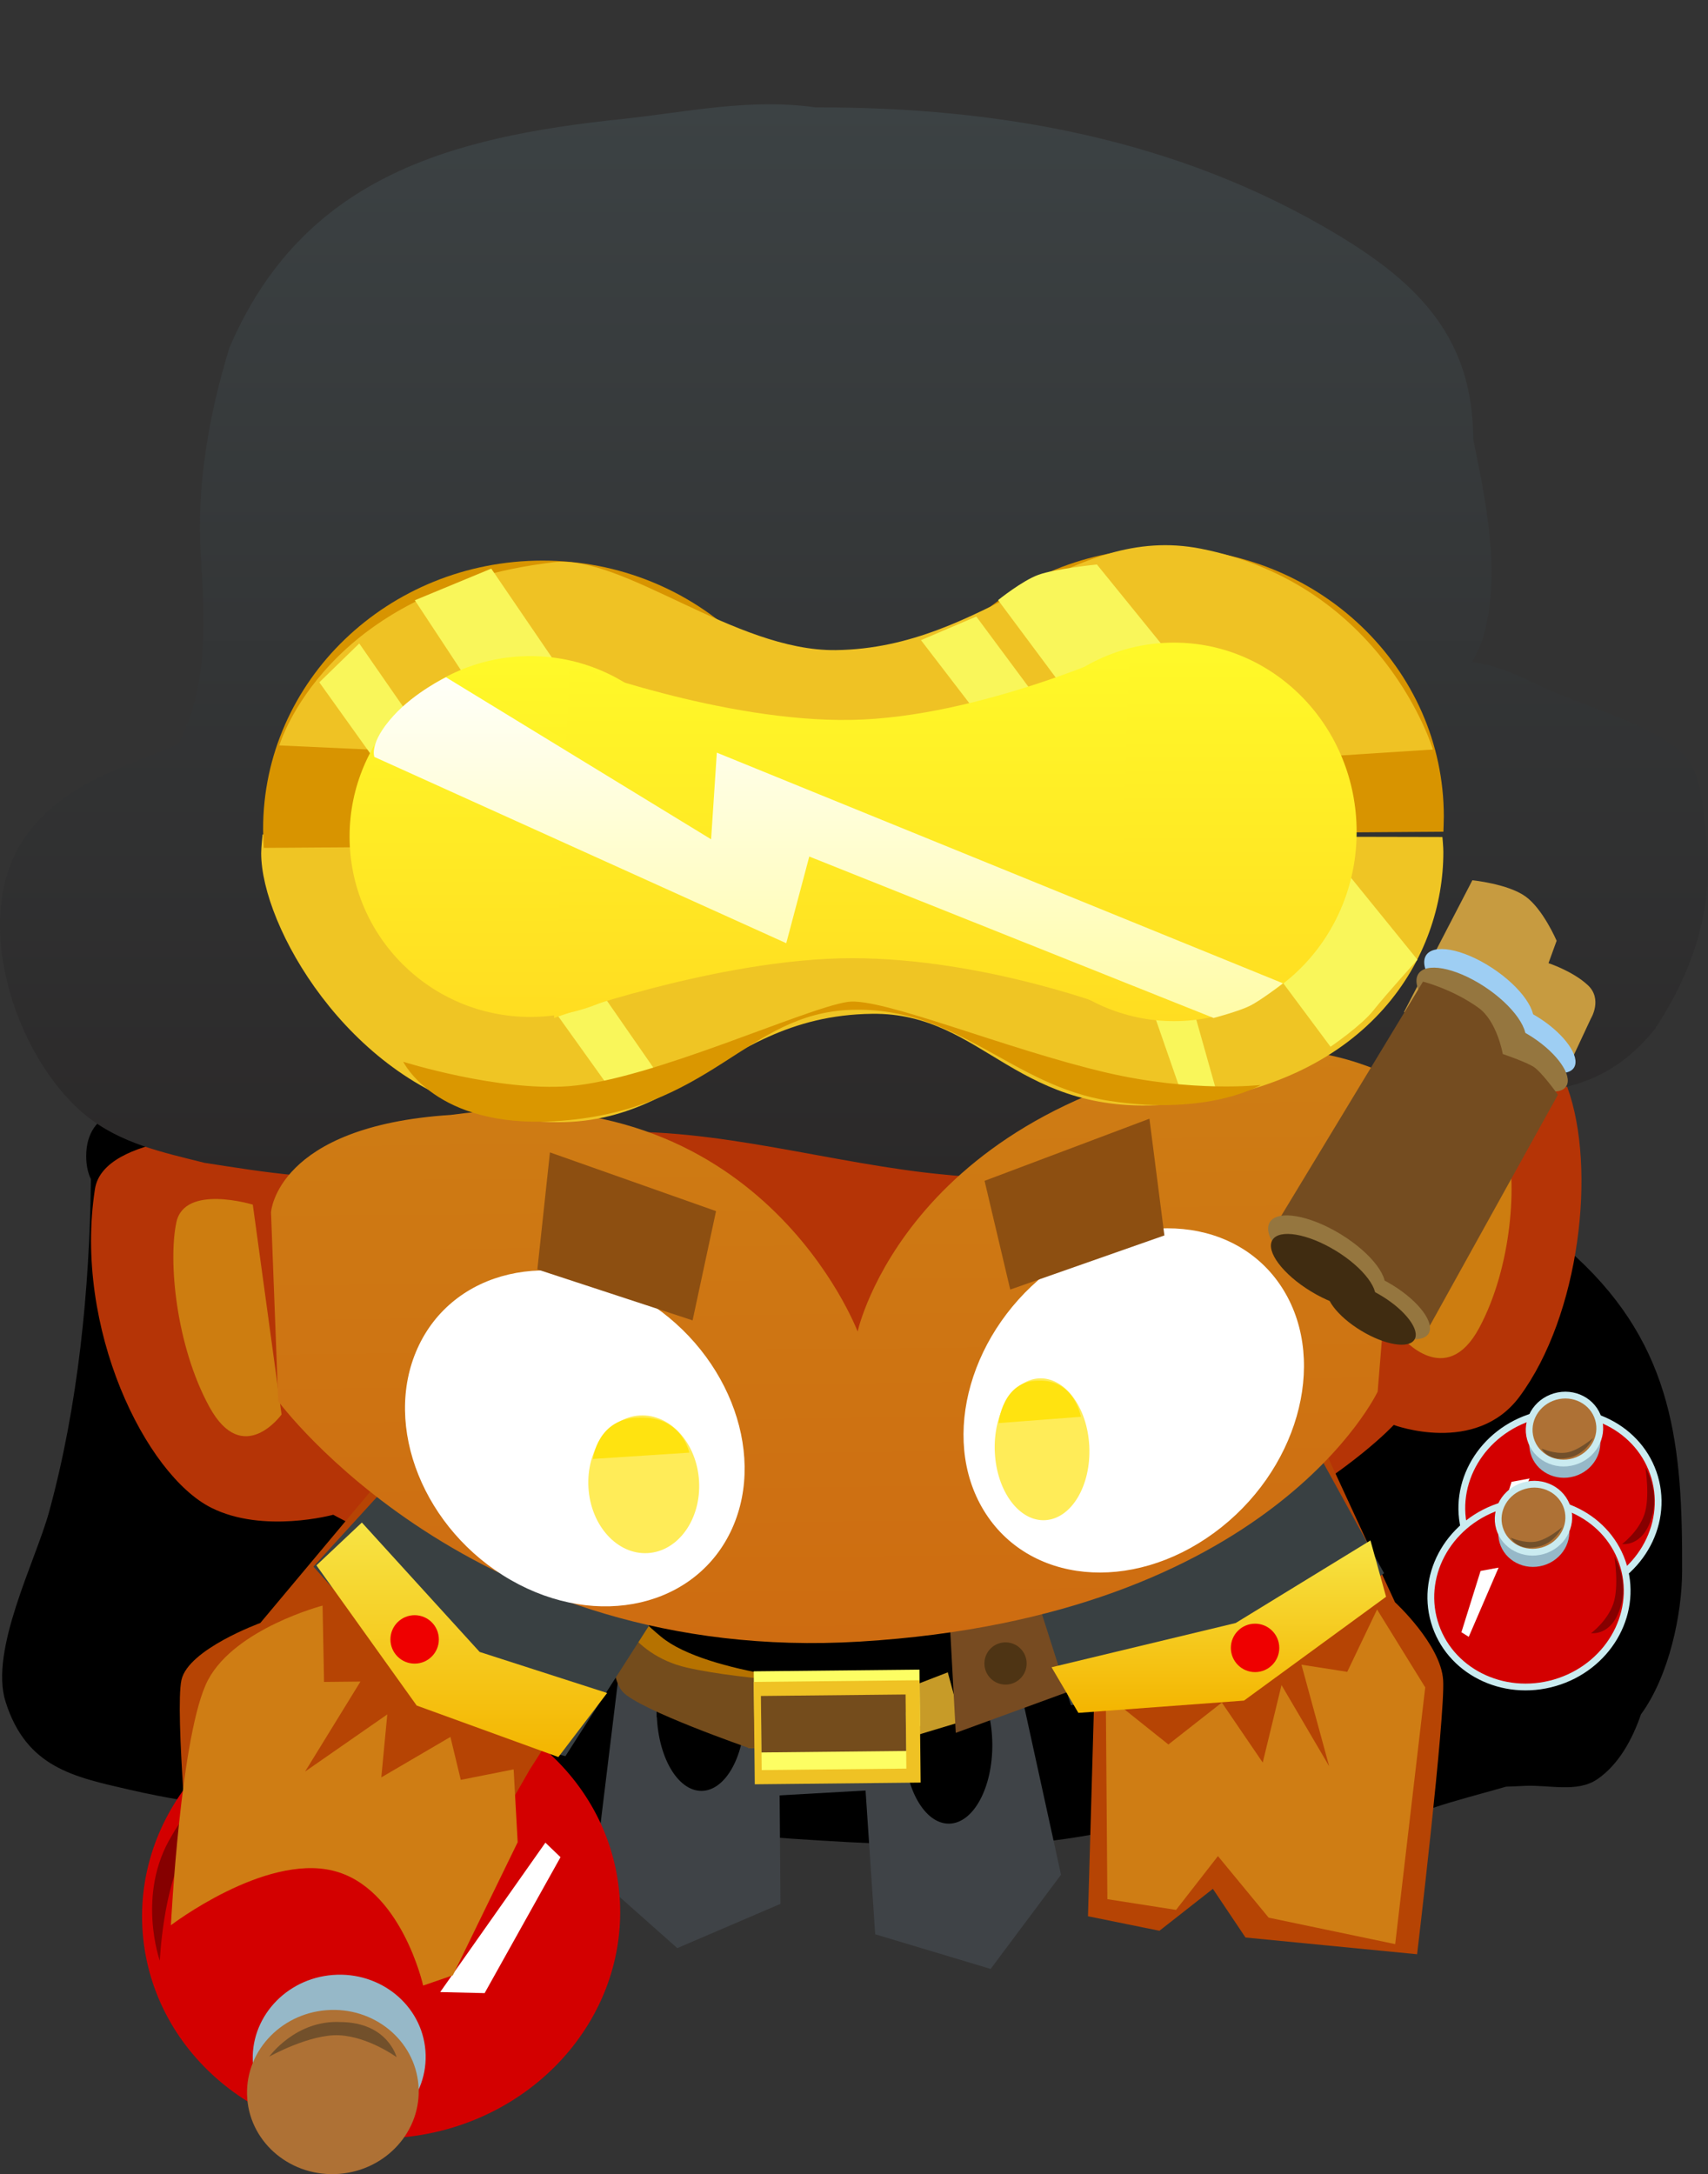<svg version="1.1" xmlns="http://www.w3.org/2000/svg" xmlns:xlink="http://www.w3.org/1999/xlink" width="88.18" height="112.207" viewBox="0,0,88.18,112.207"><rect x="0" y="0" width="88.18" height="112.207" fill="#333333" stroke="none"/><defs><linearGradient x1="240" y1="129.277" x2="240" y2="184.667" gradientUnits="userSpaceOnUse" id="color-1"><stop offset="0" stop-color="#3c4244"/><stop offset="1" stop-color="#2b2929"/></linearGradient><linearGradient x1="219.75" y1="202.474" x2="219.75" y2="214.577" gradientUnits="userSpaceOnUse" id="color-2"><stop offset="0" stop-color="#f7e444"/><stop offset="1" stop-color="#f4b500"/></linearGradient><linearGradient x1="258.834" y1="203.398" x2="258.834" y2="212.298" gradientUnits="userSpaceOnUse" id="color-3"><stop offset="0" stop-color="#f7e444"/><stop offset="1" stop-color="#f4b500"/></linearGradient><linearGradient x1="239.07" y1="178.321" x2="239.381" y2="208.681" gradientUnits="userSpaceOnUse" id="color-4"><stop offset="0" stop-color="#ce7d14"/><stop offset="1" stop-color="#ce6c11"/></linearGradient><linearGradient x1="256.518" y1="157.061" x2="256.518" y2="176.597" gradientUnits="userSpaceOnUse" id="color-5"><stop offset="0" stop-color="#fff929"/><stop offset="1" stop-color="#ffdd21"/></linearGradient><linearGradient x1="223.288" y1="157.758" x2="223.288" y2="176.379" gradientUnits="userSpaceOnUse" id="color-6"><stop offset="0" stop-color="#fff929"/><stop offset="1" stop-color="#ffdd21"/></linearGradient><linearGradient x1="239.368" y1="157.35" x2="239.368" y2="176.434" gradientUnits="userSpaceOnUse" id="color-7"><stop offset="0" stop-color="#fff929"/><stop offset="1" stop-color="#ffdd21"/></linearGradient><linearGradient x1="238.675" y1="158.85" x2="238.675" y2="176.435" gradientUnits="userSpaceOnUse" id="color-8"><stop offset="0" stop-color="#fffff9"/><stop offset="1" stop-color="#fffca7"/></linearGradient></defs><g transform="translate(-195.91,-123.896)"><g data-paper-data="{&quot;isPaintingLayer&quot;:true}" fill-rule="nonzero" stroke-linejoin="miter" stroke-miterlimit="10" stroke-dasharray="" stroke-dashoffset="0" style="mix-blend-mode: normal"><path d="M203.201,181.068c3.496,-2.172 2.985,-6.068 3.981,-9.854c1.122,-4.261 2.615,-7.082 6.066,-9.745c4.226,-2.325 8.521,-2.756 13.204,-3.762c3.599,-0.773 7.137,-1.944 10.862,-1.632c3.589,0.301 7.087,1.622 10.565,2.478c6.188,1.524 13.374,3.051 17.475,8.508c0.886,1.179 3.445,7.069 4.104,8.54c1.563,3.487 2.99,7.01 4.317,10.57c1.205,0.756 2.381,1.622 3.526,2.615c5.02,4.652 5.482,9.755 5.453,16.227c-0.009,2.165 -0.659,5.355 -2.124,7.36c-0.448,1.296 -1.148,2.591 -2.254,3.348c-1.041,0.713 -2.508,0.278 -3.768,0.345c-0.312,0.017 -0.626,0.029 -0.94,0.039c-1.308,0.375 -2.608,0.707 -3.768,1.094c-3.149,1.04 -5.864,3.269 -9.108,4.031c-2.057,0.483 -1.649,-1.58 -1.606,-4.159c-3.641,0.792 -7.275,1.828 -10.994,1.995c-7.417,0.333 -15.263,-0.722 -22.704,-1.002c-7.554,-0.378 -15.494,-0.091 -22.898,-1.802c-2.87,-0.663 -5.309,-1.133 -6.39,-4.53c-0.848,-2.666 1.547,-7.267 2.244,-9.807c1.501,-5.476 2.094,-11.472 2.16,-17.172c-0.15,-0.314 -0.244,-0.704 -0.244,-1.187c0,-2.5 2.5,-2.5 2.5,-2.5l-0.006,0.009c0.082,-0.006 0.168,-0.009 0.256,-0.009c0.031,0 0.062,0 0.092,0.001z" fill="#000000" stroke="none" stroke-width="0.5" stroke-linecap="butt"/><path d="M212.455,166.427l4.987,-11.816c0,0 5.582,-10.441 7.561,-12.009c1.979,-1.568 11.312,-10.155 11.312,-10.155l0.74,12.709c0,0 6.055,-7.263 9.923,-11.192c2.52,-2.559 3.646,3.333 3.646,3.333c0,0 6.088,-6.486 6.236,-2.963c0.152,3.606 -0.135,10.955 -0.135,10.955l8.081,-2.917l2.314,7.817c0,0 1.032,3.557 1.179,6.532c0.164,3.308 0.574,20.615 0.574,20.615c0,0 6.44,-1.493 7.958,2.681c1.518,4.173 0.642,11.767 -2.472,15.96c-2.26,3.043 -6.494,1.461 -6.494,1.461c0,0 -8.189,8.913 -27.108,10.752c-14.301,1.39 -27.641,-6.118 -27.641,-6.118c0,0 -3.604,0.99 -6.297,-0.36c-3.388,-1.699 -7.124,-9.269 -6.006,-16.453c0.446,-2.866 7.33,-2.82 7.33,-2.82z" fill="#b53406" stroke="#6b0000" stroke-width="0" stroke-linecap="round"/><path d="M205.071,162.32l0.135,-0.195c1.469,-2.92 1.276,-6.381 1.07,-9.563c-0.231,-3.584 0.429,-7.307 1.474,-10.708c3.771,-8.817 11.376,-10.881 20.233,-11.811c3.368,-0.354 6.632,-1.09 10.029,-0.605c9.468,-0.021 18.732,1.627 26.958,6.577c4.211,2.534 6.992,5.362 6.998,10.546c0.645,3.153 1.429,6.839 0.563,10.051c-0.104,0.385 -0.35,1.016 -0.633,1.457c1.438,0.179 2.467,0.737 3.747,1.329c1.965,0.908 5.666,1.938 7.196,3.438c0.893,0.876 0.968,2.74 1.122,3.884c0.509,3.771 -0.532,7.152 -2.63,10.304c-4.052,5.013 -9.133,2.549 -14.636,3.3c-3.429,0.468 -7.459,0.892 -10.723,2.128c-3.655,1.384 -7.168,2.503 -11.176,2.078c-5.906,-0.537 -11.879,-2.494 -17.797,-2.196c-3.951,0.199 -7.384,1.711 -11.12,2.192c-3.136,0.404 -6.294,-0.135 -9.404,-0.615c-2.175,-0.545 -4.361,-0.999 -6.146,-2.459c-3.687,-3.015 -6.085,-10.377 -3.022,-14.498c1.978,-2.661 4.863,-3.39 7.722,-4.618c0,0 0.014,-0.006 0.04,-0.015z" fill="url(#color-1)" stroke="none" stroke-width="0.5" stroke-linecap="butt"/><path d="M268.396,176.127l3.529,-6.801c0,0 1.834,0.183 2.743,0.836c0.909,0.653 1.607,2.287 1.607,2.287l-0.42,1.156c0,0 1.246,0.406 2.027,1.131c0.781,0.725 0.162,1.726 0.162,1.726l-1.69,3.616z" fill="none" stroke="#6b0000" stroke-width="0" stroke-linecap="round"/><path d="M228.12,208.137c0,0 6.276,0.881 10.388,1.046c4.112,0.165 9.288,-1.736 9.288,-1.736l2.892,13.204l-3.634,4.862l-5.96,-1.788l-0.497,-7.42l-4.436,0.25l0.043,5.599l-5.327,2.285l-4.281,-3.799l1.526,-12.504z" fill="#3f4347" stroke="#772203" stroke-width="0" stroke-linecap="round"/><path d="M227.896,221.74c0.492,6.369 -4.62,11.959 -11.419,12.484c-6.798,0.525 -12.708,-4.213 -13.2,-10.582c-0.492,-6.369 4.62,-11.959 11.419,-12.484c6.798,-0.525 12.708,4.213 13.2,10.582z" fill="#d30000" stroke="#caebf0" stroke-width="0" stroke-linecap="butt"/><path d="M244.906,218.015c-1.258,0.013 -2.296,-1.812 -2.319,-4.076c-0.023,-2.264 0.978,-4.11 2.235,-4.122c1.258,-0.013 2.296,1.812 2.319,4.076c0.023,2.264 -0.978,4.11 -2.235,4.122z" fill="#000000" stroke="none" stroke-width="0" stroke-linecap="butt"/><path d="M232.134,216.323c-1.258,0.013 -2.296,-1.812 -2.319,-4.076c-0.023,-2.264 0.978,-4.11 2.235,-4.122c1.258,-0.013 2.296,1.812 2.319,4.076c0.023,2.264 -0.978,4.11 -2.235,4.122z" fill="#000000" stroke="none" stroke-width="0" stroke-linecap="butt"/><path d="M204.774,218.643c1.797,-3.243 4.209,-2.337 4.209,-2.337c0,0 -2.271,1.039 -3.464,3.004c-1.192,1.965 -1.358,5.781 -1.358,5.781c0,0 -1.221,-3.44 0.613,-6.448z" fill="#860000" stroke="#000000" stroke-width="0" stroke-linecap="round"/><path d="M248.339,206.319l0.409,4.369l-9.609,4.653l-9.321,-2.82l-0.058,-5.648z" fill="#000000" stroke="#000000" stroke-width="0" stroke-linecap="round"/><path d="M213.75,234.336c-2.459,0.19 -4.6,-1.561 -4.781,-3.912c-0.182,-2.35 1.665,-4.41 4.124,-4.6c2.459,-0.19 4.6,1.561 4.781,3.912c0.182,2.35 -1.665,4.41 -4.124,4.6z" fill="#96b8c8" stroke="#caebf0" stroke-width="0" stroke-linecap="butt"/><path d="M242.576,211.081l2.266,-0.876l0.69,2.552l-2.929,0.883z" fill="#c79b28" stroke="#000000" stroke-width="0" stroke-linecap="round"/><path d="M239.482,214.335l-4.931,-0.234c0,0 -5.878,-3.637 -6.777,-4.575c-0.898,-0.938 0.052,-4.171 0.052,-4.171c0,0 -0.556,0.705 2.211,3.011c2.392,1.992 9.504,2.462 9.504,2.462z" fill="#b67200" stroke="#efc124" stroke-width="0" stroke-linecap="round"/><path d="M239.482,214.335l-4.931,-0.234c0,0 -5.577,-1.934 -6.475,-2.872c-0.898,-0.938 -0.52,-4.544 -0.52,-4.544c0,0 0.79,2.587 3.825,3.278c3.035,0.691 8.161,0.864 8.161,0.864z" fill="#744c1c" stroke="#efc124" stroke-width="0" stroke-linecap="round"/><path d="M236.747,206.401l4.928,-0.05l0.05,4.834l-4.928,0.05z" fill="#000000" stroke="#efc124" stroke-width="0" stroke-linecap="butt"/><path d="M234.824,210.153l8.555,-0.088l0.03,2.915l-8.555,0.088z" fill="#fdfe63" stroke="none" stroke-width="0" stroke-linecap="butt"/><path d="M234.823,210.7l8.563,-0.088l0.054,5.283l-8.563,0.088z" fill="#efc224" stroke="none" stroke-width="0" stroke-linecap="butt"/><path d="M235.204,212.336l7.469,-0.077l0.03,2.915l-7.469,0.077z" fill="#fdfe63" stroke="none" stroke-width="0" stroke-linecap="butt"/><path d="M235.194,211.425l7.469,-0.077l0.03,2.915l-7.469,0.077z" fill="#744c1c" stroke="none" stroke-width="0" stroke-linecap="butt"/><path d="M250.075,202.853l1.317,8.233l-6.138,2.243l-0.467,-8.621z" fill="#774b21" stroke="#c79b3c" stroke-width="0" stroke-linecap="round"/><path d="M247.812,208.658c0.602,-0.006 1.095,0.477 1.101,1.079c0.006,0.602 -0.477,1.095 -1.079,1.101c-0.602,0.006 -1.095,-0.477 -1.101,-1.079c-0.006,-0.602 0.477,-1.095 1.079,-1.101z" fill="#4e3414" stroke="none" stroke-width="0" stroke-linecap="butt"/><path d="M224.848,219.745l-3.918,7.016l-2.294,-0.054l5.431,-7.711z" fill="#ffffff" stroke="#000000" stroke-width="0" stroke-linecap="round"/><path d="M213.421,236.09c-2.441,0.189 -4.566,-1.55 -4.746,-3.883c-0.18,-2.333 1.653,-4.377 4.094,-4.566c2.441,-0.189 4.566,1.55 4.746,3.883c0.18,2.333 -1.653,4.377 -4.094,4.566z" fill="#ae7135" stroke="#caebf0" stroke-width="0" stroke-linecap="butt"/><path d="M209.809,230.04c0,0 1.364,-1.908 3.687,-1.786c2.435,0.02 2.889,1.812 2.889,1.812c0,0 -1.441,-1.052 -2.956,-1.129c-1.515,-0.076 -3.621,1.102 -3.621,1.102z" fill="#72502b" stroke="#000000" stroke-width="0" stroke-linecap="round"/><path d="M229.018,219.684l0.154,1.897" fill="none" stroke="#b66519" stroke-width="0" stroke-linecap="round"/><path d="M233.309,220.042l0.164,2.023" fill="none" stroke="#b66519" stroke-width="0" stroke-linecap="round"/><path d="M243.705,220.932l0.175,2.15" fill="none" stroke="#b66519" stroke-width="0" stroke-linecap="round"/><path d="M247.589,220.889l0.134,1.644" fill="none" stroke="#b66519" stroke-width="0" stroke-linecap="round"/><path d="M229.664,205.227l-6.393,9.979l-5.038,8.768c0,0 -1.755,-4.873 -5.012,-5.418c-3.286,-0.55 -7.497,2.299 -7.497,2.299c0,0 -0.79,-8.659 -0.447,-10.25c0.343,-1.592 4.072,-2.947 4.072,-2.947l8.949,-10.688" data-paper-data="{&quot;index&quot;:null}" fill="#b64404" stroke="#6b0000" stroke-width="0" stroke-linecap="round"/><path d="M212.64,210.7l1.88,-0.019l-2.858,4.644l4.243,-2.949l-0.309,3.251l3.568,-2.088l0.535,2.216l2.729,-0.541l0.209,3.758l-3.348,6.871l-1.533,0.528c0,0 -1.132,-5.087 -4.676,-5.934c-3.544,-0.847 -8.346,2.82 -8.346,2.82c0,0 0.502,-10.01 1.921,-12.667c1.42,-2.658 5.908,-3.828 5.908,-3.828z" fill="#cf7d14" stroke="#000000" stroke-width="0" stroke-linecap="round"/><path d="M219.336,196.806l11.824,8.268l-6.058,9.457c0,0 -3.83,-0.946 -5.662,-2.324c-2.366,-1.779 -7.347,-7.458 -7.347,-7.458z" fill="#394042" stroke="#000000" stroke-width="0" stroke-linecap="round"/><path d="M214.592,202.474l6.081,6.679l6.581,2.119l-2.517,3.305l-7.315,-2.658l-5.176,-7.235z" fill="url(#color-2)" stroke="#000000" stroke-width="0" stroke-linecap="round"/><path d="M212.455,166.427l4.987,-11.816c0,0 5.582,-10.441 7.561,-12.009c1.979,-1.568 11.312,-10.155 11.312,-10.155l0.74,12.709c0,0 6.855,-12.463 10.723,-16.392c2.52,-2.559 8.046,-4.867 8.046,-4.867c0,0 0.888,6.914 1.036,10.437c0.152,3.606 -0.135,10.955 -0.135,10.955l8.081,-2.917l2.314,7.817c0,0 1.032,3.557 1.179,6.532c0.164,3.308 0.574,20.615 0.574,20.615c0,0 6.44,-1.493 7.958,2.681c1.518,4.173 0.642,11.767 -2.472,15.96c-2.26,3.043 -6.494,1.461 -6.494,1.461c0,0 -8.189,8.913 -27.108,10.752c-14.301,1.39 -27.641,-6.118 -27.641,-6.118c0,0 -3.604,0.99 -6.297,-0.36c-3.388,-1.699 -7.124,-9.269 -6.006,-16.453c0.446,-2.866 7.125,-2.818 7.125,-2.818z" fill="none" stroke="#6b0000" stroke-width="0" stroke-linecap="round"/><path d="M268.285,192.916l1.11,-10.874c0,0 3.74,-1.17 4.289,0.807c0.549,1.977 0.314,6.373 -1.405,9.578c-1.719,3.206 -3.993,0.488 -3.993,0.488z" data-paper-data="{&quot;index&quot;:null}" fill="#cd7d10" stroke="#8a2b01" stroke-width="0" stroke-linecap="round"/><path d="M263.533,197.079l4.397,9.508c0,0 2.37,2.179 2.486,4.021c0.116,1.841 -1.344,14.147 -1.344,14.147l-8.86,-0.864l-1.684,-2.512l-2.759,2.164l-3.689,-0.749l0.31,-10.849l-2.84,-8.4" fill="#b64404" stroke="#6b0000" stroke-width="0" stroke-linecap="round"/><path d="M256.232,213.929l2.759,-2.164l2.111,3.097l0.97,-4l2.46,4.189l-1.431,-5.24l2.364,0.369l1.54,-3.219l2.486,4.021l-1.55,13.25l-6.533,-1.366l-2.618,-3.176l-2.163,2.776l-3.546,-0.554l-0.081,-10.564z" fill="#cf7d14" stroke="#000000" stroke-width="0" stroke-linecap="round"/><path d="M267.366,205.09c0,0 -6.172,4.355 -8.89,5.53c-0.937,0.405 -7.274,1.282 -7.274,1.282l-3.397,-10.66l14.379,-5.571z" data-paper-data="{&quot;index&quot;:null}" fill="#394042" stroke="#000000" stroke-width="0" stroke-linecap="round"/><path d="M267.47,206.305l-7.335,5.359l-8.551,0.634l-1.385,-2.354l9.506,-2.284l6.958,-4.262z" fill="url(#color-3)" stroke="#000000" stroke-width="0" stroke-linecap="round"/><path d="M210.447,196.898c0,0 -1.996,2.768 -3.726,-0.391c-1.729,-3.159 -2.131,-7.542 -1.705,-9.529c0.427,-1.987 3.946,-0.91 3.946,-0.91l1.484,10.829z" data-paper-data="{&quot;index&quot;:null}" fill="#cd7d10" stroke="#8a2b01" stroke-width="0" stroke-linecap="round"/><path d="M267.036,195.717c0,0 -5.459,11.613 -26.72,12.901c-20.034,1.214 -30.043,-12.407 -30.043,-12.407l-0.371,-9.749c0,0 0.273,-4.443 9.271,-5.024c15.963,-2.206 21.014,11.179 21.014,11.179c0,0 2.607,-11.981 20.32,-14.428c4.279,-0.591 7.828,1.574 7.828,1.574z" fill="url(#color-4)" stroke="#8a2b01" stroke-width="0" stroke-linecap="round"/><path d="M233.707,202.784c-1.822,4.039 -6.935,5.23 -11.42,2.661c-4.485,-2.57 -6.643,-7.927 -4.821,-11.966c1.822,-4.039 6.935,-5.23 11.42,-2.661c4.485,2.57 6.643,7.927 4.821,11.966z" fill="#ffffff" stroke="#954116" stroke-width="0" stroke-linecap="butt"/><path d="M250.293,189.338c4.278,-3.134 9.604,-2.614 11.895,1.16c2.292,3.774 0.682,9.375 -3.596,12.508c-4.278,3.134 -9.604,2.614 -11.895,-1.16c-2.292,-3.774 -0.682,-9.375 3.596,-12.508z" data-paper-data="{&quot;index&quot;:null}" fill="#ffffff" stroke="#954116" stroke-width="0" stroke-linecap="butt"/><path d="M256.025,187.657l-7.959,2.793l-1.325,-5.611l8.511,-3.206z" data-paper-data="{&quot;index&quot;:null}" fill="#8d4f11" stroke="#602a0d" stroke-width="0" stroke-linecap="round"/><path d="M224.302,183.371l8.575,3.031l-1.21,5.638l-8.014,-2.629z" data-paper-data="{&quot;index&quot;:null}" fill="#8d4f11" stroke="#602a0d" stroke-width="0" stroke-linecap="round"/><path d="M249.524,195.037c1.346,-0.093 2.521,1.469 2.623,3.489c0.102,2.02 -0.906,3.732 -2.253,3.825c-1.346,0.093 -2.521,-1.469 -2.623,-3.489c-0.102,-2.02 0.906,-3.732 2.253,-3.825z" data-paper-data="{&quot;index&quot;:null}" fill="#ffec58" stroke="none" stroke-width="0" stroke-linecap="butt"/><path d="M249.525,195.152c1.869,-0.073 2.188,1.865 2.188,1.865l-4.249,0.325c0,0 0.191,-2.203 2.061,-2.19z" data-paper-data="{&quot;index&quot;:null}" fill="#ffe310" stroke="none" stroke-width="0" stroke-linecap="butt"/><path d="M228.936,196.949c1.577,-0.093 2.949,1.422 3.064,3.383c0.116,1.962 -1.069,3.627 -2.646,3.72c-1.577,0.093 -2.949,-1.422 -3.064,-3.383c-0.116,-1.962 1.069,-3.627 2.646,-3.72z" data-paper-data="{&quot;index&quot;:null}" fill="#ffec58" stroke="none" stroke-width="0" stroke-linecap="butt"/><path d="M228.937,197.06c2.189,-0.075 2.559,1.807 2.559,1.807l-4.976,0.325c0,0 0.228,-2.141 2.417,-2.132z" data-paper-data="{&quot;index&quot;:null}" fill="#ffe310" stroke="none" stroke-width="0" stroke-linecap="butt"/><path d="M268.396,176.127l3.529,-6.801c0,0 1.834,0.183 2.743,0.836c0.909,0.653 1.607,2.287 1.607,2.287l-0.42,1.156c0,0 1.246,0.406 2.027,1.131c0.781,0.725 0.162,1.726 0.162,1.726l-1.69,3.616z" fill="#c79b40" stroke="#000000" stroke-width="0" stroke-linecap="round"/><path d="M271.595,176.191c-1.515,-0.989 -2.445,-2.316 -2.076,-2.965c0.369,-0.648 1.896,-0.372 3.412,0.617c1.515,0.989 2.445,2.316 2.076,2.965c-0.369,0.648 -1.896,0.372 -3.412,-0.617z" fill="#9ecef3" stroke="none" stroke-width="0" stroke-linecap="butt"/><path d="M274.291,178.454c-1.285,-0.838 -2.072,-1.963 -1.76,-2.513c0.313,-0.55 1.607,-0.315 2.892,0.523c1.285,0.838 2.072,1.963 1.76,2.513c-0.313,0.55 -1.607,0.315 -2.892,-0.523z" fill="#9ecef3" stroke="none" stroke-width="0" stroke-linecap="butt"/><path d="M271.195,177.152c-1.515,-0.989 -2.445,-2.316 -2.076,-2.965c0.369,-0.648 1.896,-0.372 3.412,0.617c1.515,0.989 2.445,2.316 2.076,2.965c-0.369,0.648 -1.896,0.372 -3.412,-0.617z" fill="#95763f" stroke="none" stroke-width="0" stroke-linecap="butt"/><path d="M273.891,179.415c-1.285,-0.838 -2.072,-1.963 -1.76,-2.513c0.313,-0.55 1.607,-0.315 2.892,0.523c1.285,0.838 2.072,1.963 1.76,2.513c-0.313,0.55 -1.607,0.315 -2.892,-0.523z" fill="#95763f" stroke="none" stroke-width="0" stroke-linecap="butt"/><path d="M269.375,174.558c0,0 1.5,0.373 2.863,1.348c0.963,0.689 1.258,2.388 1.258,2.388c0,0 1.142,0.388 1.573,0.65c0.425,0.258 1.273,1.451 1.273,1.451l-6.616,11.925l-8.082,-4.994z" fill="#744c20" stroke="#000000" stroke-width="0" stroke-linecap="round"/><path d="M263.687,189.937c-1.621,-0.988 -2.616,-2.315 -2.221,-2.963c0.395,-0.649 2.03,-0.374 3.652,0.614c1.621,0.988 2.616,2.315 2.221,2.963c-0.395,0.649 -2.03,0.374 -3.652,-0.614z" fill="#95763f" stroke="none" stroke-width="0" stroke-linecap="butt"/><path d="M266.571,192.199c-1.374,-0.837 -2.217,-1.962 -1.882,-2.512c0.335,-0.55 1.721,-0.317 3.095,0.521c1.374,0.837 2.217,1.962 1.882,2.511c-0.335,0.55 -1.721,0.317 -3.095,-0.521z" fill="#95763f" stroke="none" stroke-width="0" stroke-linecap="butt"/><path d="M263.588,190.543c-1.45,-0.883 -2.339,-2.07 -1.986,-2.65c0.353,-0.58 1.815,-0.334 3.265,0.549c1.45,0.883 2.339,2.07 1.986,2.65c-0.353,0.58 -1.815,0.334 -3.265,-0.549z" fill="#402c11" stroke="none" stroke-width="0" stroke-linecap="butt"/><path d="M266.168,192.565c-1.229,-0.749 -1.983,-1.754 -1.683,-2.246c0.3,-0.492 1.539,-0.283 2.768,0.466c1.229,0.749 1.983,1.754 1.683,2.246c-0.3,0.492 -1.539,0.283 -2.768,-0.466z" fill="#402c11" stroke="none" stroke-width="0" stroke-linecap="butt"/><path d="M239.646,172.789l29.038,-0.297z" fill="none" stroke="#be7e01" stroke-width="0" stroke-linecap="round"/><path d="M270.428,166.821l-28.795,0.2c0,0 -0.035,-0.642 -0.035,-0.968c-0.006,-7.648 6.449,-13.853 14.416,-13.859c7.968,-0.006 14.431,6.189 14.437,13.837c0,0.265 -0.022,0.789 -0.022,0.789z" data-paper-data="{&quot;index&quot;:null}" fill="#d89400" stroke="none" stroke-width="0" stroke-linecap="butt"/><path d="M270.426,167.883c0.004,5.279 -3.633,11.922 -13.763,12.978c-8.299,0.865 -9.867,-4.71 -15.722,-4.642c-8.558,0.099 -10.211,7.566 -19.897,5.094c-7.199,-1.837 -11.647,-9.62 -11.65,-13.384c-0,-0.325 0.073,-0.968 0.073,-0.968l60.911,0.133c0,0 0.049,0.524 0.049,0.789z" fill="#efc524" stroke="none" stroke-width="0" stroke-linecap="butt"/><path d="M270.451,166.282l-29.039,0.022z" fill="none" stroke="#be7e01" stroke-width="0" stroke-linecap="round"/><path d="M238.324,167.455l-28.795,0.2c0,0 -0.035,-0.642 -0.035,-0.968c-0.006,-7.648 6.449,-13.853 14.416,-13.859c7.968,-0.006 14.431,6.189 14.437,13.837c0,0.265 -0.022,0.789 -0.022,0.789z" data-paper-data="{&quot;index&quot;:null}" fill="#d89400" stroke="none" stroke-width="0" stroke-linecap="butt"/><path d="M220.401,162.827l-10.07,-0.46c0,0 2.356,-8.053 14.148,-9.452c3.597,-0.427 9.376,4.598 14.579,4.533c7.764,-0.097 12.08,-6.566 18.849,-5.234c9.439,1.859 11.982,10.365 11.982,10.365l-12.098,0.781c0,0 -4.136,-1.166 -19.408,-1.099c-15.272,0.067 -17.983,0.565 -17.983,0.565z" fill="#efc224" stroke="#f6e143" stroke-width="0" stroke-linecap="round"/><path d="M214.458,157.104l15.875,22.891l-2.271,1.008l-15.666,-21.892z" fill="#f9f65a" stroke="#000000" stroke-width="0" stroke-linecap="round"/><path d="M221.272,153.242l13.885,20.349l-5.518,-0.034l-12.312,-18.682z" fill="#f9f65a" stroke="#000000" stroke-width="0" stroke-linecap="round"/><path d="M246.314,155.715l8.861,11.941l3.597,12.77l-1.83,-0.004l-3.754,-10.804l-9.731,-12.684z" fill="#f9f65a" stroke="#000000" stroke-width="0" stroke-linecap="round"/><path d="M249.523,153.561c0.86,-0.31 3.017,-0.533 3.017,-0.533l16.55,20.399c0,0 -1.615,1.78 -2.282,2.624c-0.621,0.786 -2.207,1.868 -2.207,1.868l-17.162,-23.051c0,0 1.244,-1.004 2.084,-1.307z" fill="#f9f65a" stroke="#000000" stroke-width="0" stroke-linecap="round"/><path d="M265.95,166.822c0.004,5.395 -4.216,9.771 -9.425,9.775c-5.209,0.004 -9.435,-4.366 -9.439,-9.761c-0.004,-5.395 4.216,-9.771 9.425,-9.775c5.209,-0.004 9.435,4.366 9.439,9.761z" fill="url(#color-5)" stroke="none" stroke-width="0" stroke-linecap="butt"/><path d="M238.347,166.916l-29.039,0.022z" fill="none" stroke="#be7e01" stroke-width="0" stroke-linecap="round"/><path d="M232.618,167.062c0.004,5.142 -4.17,9.314 -9.323,9.318c-5.153,0.004 -9.333,-4.162 -9.337,-9.304c-0.004,-5.142 4.17,-9.314 9.323,-9.318c5.153,-0.004 9.333,4.162 9.337,9.304z" fill="url(#color-6)" stroke="none" stroke-width="0" stroke-linecap="butt"/><path d="M225.321,158.192c0,0 7.897,2.983 14.555,2.859c6.657,-0.125 14.345,-3.7 14.345,-3.7l-0.601,18.652c0,0 -6.816,-2.659 -13.735,-2.654c-6.919,0.005 -15.37,3.086 -15.37,3.086z" fill="url(#color-7)" stroke="#000000" stroke-width="0" stroke-linecap="round"/><path d="M216.728,178.695c0,0 4.909,1.542 8.565,1.258c4.248,-0.33 12.19,-4.033 14.389,-4.35c1.731,-0.249 8.139,2.434 13.333,3.647c4.5,1.051 7.987,0.641 7.987,0.641c0,0 -2.665,1.606 -7.788,0.826c-5.09,-0.776 -7.808,-4.868 -13.326,-4.704c-5.518,0.164 -7.19,5.273 -15.368,5.75c-6.136,0.358 -7.791,-3.069 -7.791,-3.069z" fill="#da9700" stroke="#000000" stroke-width="0" stroke-linecap="round"/><path d="M262.143,174.643c0,0 -1.085,0.854 -1.709,1.166c-0.562,0.281 -1.868,0.625 -1.868,0.625l-20.875,-8.332l-1.189,4.473l-21.263,-9.613c0,0 -0.306,-0.705 0.983,-2.123c1.12,-1.232 2.713,-1.989 2.713,-1.989l13.688,8.362l0.295,-4.472l29.226,11.904z" fill="url(#color-8)" stroke="#000000" stroke-width="0" stroke-linecap="round"/><path d="M259.456,208.944c0,-0.69 0.56,-1.25 1.25,-1.25c0.69,0 1.25,0.56 1.25,1.25c0,0.69 -0.56,1.25 -1.25,1.25c-0.69,0 -1.25,-0.56 -1.25,-1.25z" fill="#ef0000" stroke="none" stroke-width="0.5" stroke-linecap="butt"/><path d="M216.067,208.506c0,-0.69 0.56,-1.25 1.25,-1.25c0.69,0 1.25,0.56 1.25,1.25c0,0.69 -0.56,1.25 -1.25,1.25c-0.69,0 -1.25,-0.56 -1.25,-1.25z" fill="#ef0000" stroke="none" stroke-width="0.5" stroke-linecap="butt"/><g><path d="M275.115,196.984c2.7,-0.786 5.486,0.627 6.222,3.157c0.737,2.53 -0.855,5.218 -3.555,6.004c-2.7,0.786 -5.486,-0.627 -6.222,-3.157c-0.737,-2.53 0.855,-5.218 3.555,-6.004z" fill="#d30000" stroke="#caebf0" stroke-width="0.35" stroke-linecap="butt"/><path d="M281.155,202.285c-0.451,1.461 -1.502,1.299 -1.502,1.299c0,0 0.829,-0.611 1.144,-1.505c0.315,-0.894 0.06,-2.448 0.06,-2.448c0,0 0.784,1.285 0.297,2.655z" fill="#860000" stroke="#000000" stroke-width="0" stroke-linecap="round"/><path d="M274.93,198.913c-0.272,-0.933 0.3,-1.921 1.276,-2.205c0.977,-0.284 1.989,0.242 2.26,1.175c0.272,0.933 -0.3,1.921 -1.276,2.205c-0.977,0.284 -1.989,-0.242 -2.26,-1.175z" fill="#96b8c8" stroke="#caebf0" stroke-width="0" stroke-linecap="butt"/><path d="M272.959,203.536l0.989,-3.163l0.931,-0.172l-1.541,3.572z" fill="#ffffff" stroke="#000000" stroke-width="0" stroke-linecap="round"/><path d="M276.191,195.973c0.969,-0.282 1.974,0.24 2.244,1.167c0.27,0.927 -0.297,1.907 -1.267,2.189c-0.969,0.282 -1.974,-0.24 -2.244,-1.167c-0.27,-0.927 0.297,-1.907 1.267,-2.189z" fill="#ae7135" stroke="#caebf0" stroke-width="0.35" stroke-linecap="butt"/><path d="M276.822,199.142c-0.984,0.198 -1.319,-0.487 -1.319,-0.487c0,0 0.67,0.303 1.289,0.206c0.618,-0.097 1.368,-0.751 1.368,-0.751c0,0 -0.389,0.885 -1.338,1.032z" fill="#72502b" stroke="#000000" stroke-width="0" stroke-linecap="round"/></g><g><path d="M273.515,201.584c2.7,-0.786 5.486,0.627 6.222,3.157c0.737,2.53 -0.855,5.218 -3.555,6.004c-2.7,0.786 -5.486,-0.627 -6.222,-3.157c-0.737,-2.53 0.855,-5.218 3.555,-6.004z" fill="#d30000" stroke="#caebf0" stroke-width="0.35" stroke-linecap="butt"/><path d="M279.555,206.885c-0.451,1.461 -1.502,1.299 -1.502,1.299c0,0 0.829,-0.611 1.144,-1.505c0.315,-0.894 0.06,-2.448 0.06,-2.448c0,0 0.784,1.285 0.297,2.655z" fill="#860000" stroke="#000000" stroke-width="0" stroke-linecap="round"/><path d="M273.33,203.513c-0.272,-0.933 0.3,-1.921 1.276,-2.205c0.977,-0.284 1.989,0.242 2.26,1.175c0.272,0.933 -0.3,1.921 -1.276,2.205c-0.977,0.284 -1.989,-0.242 -2.26,-1.175z" fill="#96b8c8" stroke="#caebf0" stroke-width="0" stroke-linecap="butt"/><path d="M271.359,208.136l0.989,-3.163l0.931,-0.172l-1.541,3.572z" fill="#ffffff" stroke="#000000" stroke-width="0" stroke-linecap="round"/><path d="M274.591,200.573c0.969,-0.282 1.974,0.24 2.244,1.167c0.27,0.927 -0.297,1.907 -1.267,2.189c-0.969,0.282 -1.974,-0.24 -2.244,-1.167c-0.27,-0.927 0.297,-1.907 1.267,-2.189z" fill="#ae7135" stroke="#caebf0" stroke-width="0.35" stroke-linecap="butt"/><path d="M275.222,203.742c-0.984,0.198 -1.319,-0.487 -1.319,-0.487c0,0 0.67,0.303 1.289,0.206c0.618,-0.097 1.368,-0.751 1.368,-0.751c0,0 -0.389,0.885 -1.338,1.032z" fill="#72502b" stroke="#000000" stroke-width="0" stroke-linecap="round"/></g></g></g></svg>